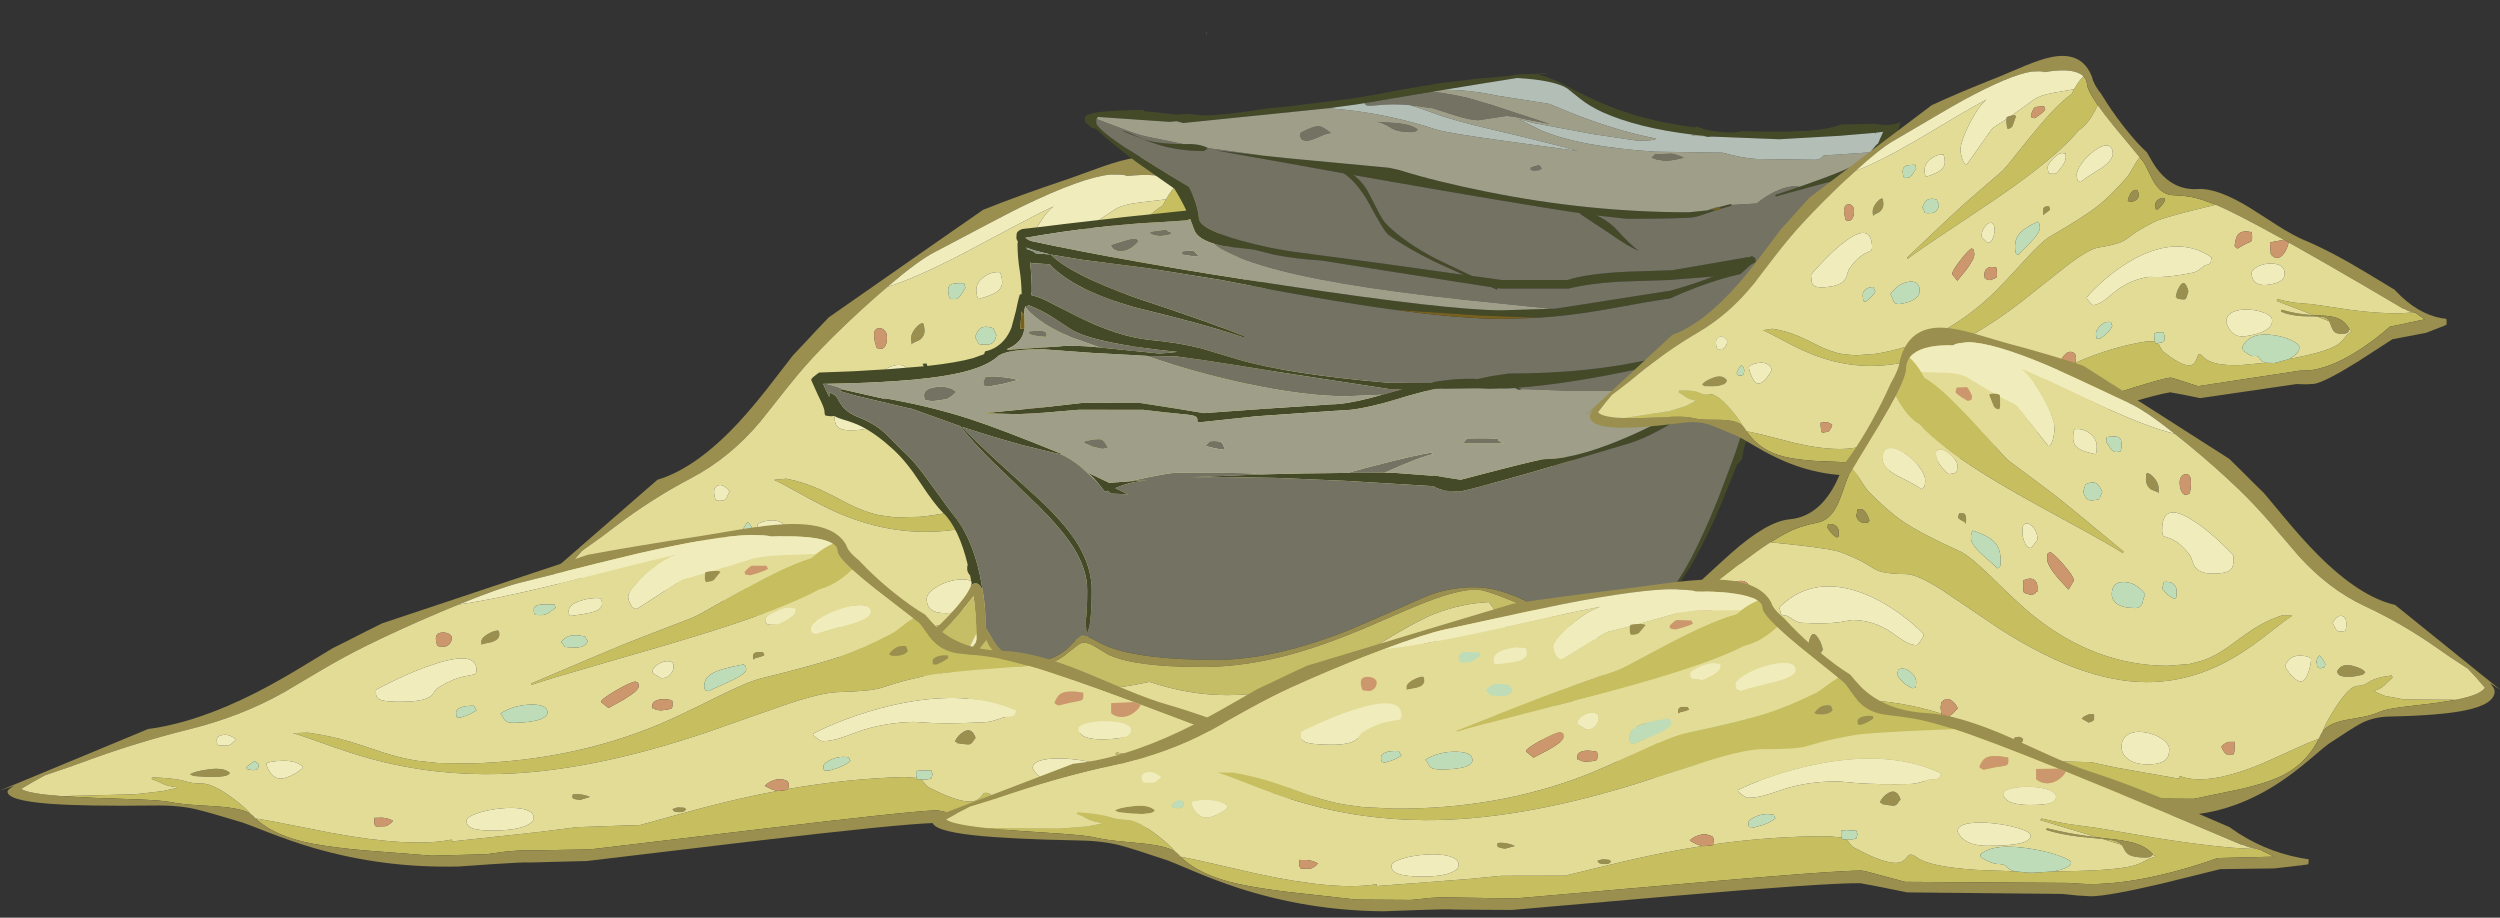 <?xml version="1.0" encoding="UTF-8" standalone="no"?>
<svg xmlns:ffdec="https://www.free-decompiler.com/flash" xmlns:xlink="http://www.w3.org/1999/xlink" ffdec:objectType="frame" height="277.1px" width="754.9px" xmlns="http://www.w3.org/2000/svg">
  <rect width="100%" height="100%" fill="#333333" stroke="none"/>
  <g transform="matrix(1.0, 0.0, 0.0, 1.0, -9.15, 9.55)">
    <use ffdec:characterId="8" height="217.3" transform="matrix(0.37, -0.036, 0.071, 0.672, 163.3, 56.4)" width="900.55" xlink:href="#sprite0"/>
    <use ffdec:characterId="561" height="214.25" transform="matrix(1.0, 0.0, 0.0, 1.0, 254.1, 0.0)" width="328.95" xlink:href="#sprite1"/>
    <use ffdec:characterId="638" height="277.1" id="am_Foreground" transform="matrix(1.0, 0.0, 0.0, 1.0, 9.15, -9.55)" width="754.9" xlink:href="#sprite2"/>
  </g>
  <defs>
    <g id="sprite0" transform="matrix(1.0, 0.0, 0.0, 1.0, 0.0, 0.0)">
      <use ffdec:characterId="7" height="217.3" transform="matrix(1.0, 0.0, 0.0, 1.0, 0.0, 0.0)" width="900.55" xlink:href="#shape0"/>
    </g>
    <g id="shape0" transform="matrix(1.0, 0.0, 0.0, 1.0, 0.0, 0.0)">
      <path d="M866.5 173.05 L867.7 173.25 868.7 173.4 872.25 175.25 878.05 178.0 841.2 179.15 Q828.05 184.05 812.35 188.3 781.4 196.65 757.2 196.65 L749.5 196.3 744.45 195.95 637.85 195.95 622.05 191.8 Q611.1 188.8 609.35 188.8 592.6 188.8 491.5 198.35 L383.95 208.4 345.1 208.05 Q340.15 207.6 329.05 208.4 L316.4 209.8 280.85 209.8 236.45 205.15 Q216.1 202.75 203.85 200.1 178.6 194.7 166.25 182.6 L178.35 185.0 215.6 193.3 Q268.2 204.4 294.0 199.65 L294.0 200.9 352.4 196.05 375.35 193.7 416.65 193.35 442.85 186.8 Q464.25 181.4 481.7 177.9 493.95 175.4 505.95 173.5 L506.95 173.55 510.45 173.2 512.75 172.85 512.85 172.4 Q551.95 166.6 588.7 166.6 L596.5 167.4 596.75 167.9 597.25 168.5 599.3 168.5 600.3 169.25 602.1 171.6 603.1 172.75 Q603.75 173.35 604.45 173.75 629.65 187.35 636.65 182.25 638.35 181.05 640.2 178.6 641.95 177.35 645.9 180.25 653.75 185.95 684.0 187.85 L709.55 188.65 718.35 189.5 718.9 189.5 720.55 189.5 721.0 189.5 734.3 188.55 Q771.55 187.95 784.6 184.95 789.35 183.85 793.15 181.7 797.0 179.55 799.9 178.85 L801.3 178.15 799.0 177.35 799.1 177.2 799.2 177.05 Q795.3 172.6 789.2 170.45 784.35 168.7 775.15 167.55 L773.65 167.4 768.65 166.85 767.6 166.75 764.1 166.35 763.0 166.2 762.95 166.2 725.9 155.2 Q725.9 154.8 726.35 154.55 L726.75 154.15 Q733.65 155.85 743.65 157.55 L756.5 159.25 Q758.95 159.25 800.0 166.15 844.25 172.95 866.5 173.05 M162.7 179.25 Q157.2 175.75 141.8 174.2 L125.75 172.75 Q116.2 171.8 110.25 170.4 105.35 169.3 89.95 168.25 L59.7 166.4 40.5 164.85 88.0 164.85 105.65 163.3 113.75 161.7 115.5 161.0 Q110.3 160.45 106.05 158.55 101.6 156.25 98.7 155.2 98.7 154.8 99.05 154.55 L99.4 154.15 Q114.35 155.1 120.45 157.2 125.5 158.9 130.7 158.9 138.35 158.9 151.75 169.25 159.7 175.4 162.7 179.25 M541.9 13.5 Q544.95 15.5 544.95 18.15 544.95 21.6 554.6 30.75 L553.55 31.7 Q543.9 40.5 533.05 43.2 512.25 54.15 463.0 68.45 440.45 75.0 395.5 86.7 356.65 96.85 346.15 100.25 L345.45 99.55 Q395.2 79.65 405.25 75.8 414.45 72.3 450.8 59.3 453.5 58.35 471.25 48.65 491.8 37.45 504.2 31.7 518.45 25.05 528.1 22.45 L531.15 19.9 Q536.3 15.85 541.9 13.5 M594.2 63.4 L597.6 66.1 Q599.4 67.8 602.25 72.0 605.45 76.55 607.35 78.6 614.45 86.35 626.5 87.45 638.6 88.65 647.75 90.5 L648.7 90.7 Q656.0 92.25 668.65 96.05 L668.8 96.1 669.3 96.25 669.65 96.35 653.0 97.15 647.75 97.4 Q612.65 99.2 605.15 100.6 592.1 102.95 583.45 105.25 L573.35 108.2 Q566.3 110.2 545.3 110.2 534.55 110.2 510.75 117.65 L460.55 134.0 Q384.45 157.8 324.95 157.8 304.65 157.8 285.0 155.15 261.85 152.0 239.6 145.2 227.5 141.5 211.05 135.15 195.25 129.05 190.55 127.7 L200.55 127.7 Q214.4 129.95 227.65 134.2 235.25 136.65 248.9 141.7 261.2 145.95 272.15 147.9 L285.0 149.6 305.35 150.45 Q372.6 150.45 430.1 127.75 442.25 122.9 468.1 110.65 486.9 101.8 495.6 99.9 531.65 92.05 548.0 86.7 560.95 82.5 579.75 73.3 582.05 72.15 590.75 65.5 L594.2 63.4 M606.9 91.65 Q606.9 93.8 607.45 93.85 L609.35 93.95 612.6 92.6 Q615.5 91.2 617.2 89.75 L616.85 88.15 Q613.05 87.75 610.1 88.65 606.9 89.65 606.9 91.65 M580.15 87.3 L583.25 87.45 Q585.95 87.45 587.95 86.65 590.05 85.85 590.8 84.3 589.75 82.2 589.75 81.5 586.05 80.75 583.3 82.1 580.95 83.3 578.7 86.4 L580.15 87.3" fill="#c6be5f" fill-rule="evenodd" stroke="none"/>
      <path d="M849.85 159.6 Q870.35 174.15 895.25 178.75 L900.35 179.55 900.55 180.55 900.2 182.85 895.25 183.6 893.7 183.75 878.15 185.65 842.95 186.35 805.35 195.9 Q769.5 204.55 758.6 204.55 L749.95 204.1 740.25 203.15 639.25 202.8 622.65 199.55 608.65 197.0 Q585.35 197.0 487.4 206.05 L381.85 215.9 344.75 215.9 Q340.7 215.5 320.45 216.35 L298.55 217.3 Q249.75 217.3 203.65 202.65 189.75 198.2 174.15 191.7 159.15 185.45 157.5 184.95 135.9 177.85 128.15 175.8 116.4 172.65 100.6 172.5 54.55 171.9 31.9 169.55 4.9 166.75 4.9 160.95 4.9 159.65 9.25 157.25 L1.55 159.7 0.0 160.1 1.1 159.7 Q10.0 156.2 18.25 153.05 L22.35 151.45 25.3 150.3 28.1 149.2 54.45 138.95 96.4 122.6 Q128.45 119.2 167.0 100.55 181.85 93.35 200.85 82.2 L216.55 73.1 226.45 68.4 Q238.65 62.45 248.6 57.8 L285.0 46.6 332.05 32.1 382.45 16.65 Q410.7 12.05 455.0 6.45 L482.1 2.65 Q499.3 0.3 510.4 0.05 542.4 -0.7 550.7 14.65 551.8 18.95 559.1 24.95 L564.15 30.3 Q571.95 38.25 581.3 46.05 593.0 55.8 602.05 61.25 606.95 67.05 609.2 69.3 623.65 83.5 647.75 85.75 L652.05 86.05 Q672.7 87.0 705.85 101.4 714.9 105.35 732.8 113.45 748.45 120.35 759.15 123.7 786.15 132.25 822.0 147.5 L849.05 159.0 849.85 159.6 M166.25 182.6 Q178.6 194.7 203.85 200.1 216.1 202.75 236.45 205.15 L280.85 209.8 316.4 209.8 329.05 208.4 Q340.15 207.6 345.1 208.05 L383.95 208.4 491.5 198.35 Q592.6 188.8 609.35 188.8 611.1 188.8 622.05 191.8 L637.85 195.95 744.45 195.95 749.5 196.3 757.2 196.65 Q781.4 196.65 812.35 188.3 828.05 184.05 841.2 179.15 L878.05 178.0 872.25 175.25 868.7 173.4 867.7 173.25 866.5 173.05 Q861.0 172.05 857.7 170.4 L856.8 170.4 Q820.4 155.15 778.85 138.2 758.85 130.05 742.1 123.4 L738.25 121.85 737.7 121.65 Q689.5 102.55 669.65 96.35 L669.3 96.25 668.8 96.1 668.65 96.05 Q656.0 92.25 648.7 90.7 L647.75 90.5 Q638.6 88.65 626.5 87.45 614.45 86.35 607.35 78.6 605.45 76.55 602.25 72.0 599.4 67.8 597.6 66.1 L594.2 63.4 569.25 43.45 Q560.25 36.1 554.6 30.75 544.95 21.6 544.95 18.15 544.95 15.5 541.9 13.5 540.4 12.5 538.1 11.65 527.35 7.6 501.55 7.85 501.05 7.35 496.05 6.9 L488.4 6.45 Q465.75 6.45 415.6 16.55 402.0 19.3 339.5 33.4 L339.25 33.45 Q325.3 36.55 298.5 46.8 L291.1 49.65 285.0 52.05 Q260.65 61.75 239.55 71.55 225.3 78.15 209.35 87.1 L184.8 101.0 Q157.05 115.9 123.7 123.35 90.0 130.85 58.1 141.65 L46.35 145.6 29.4 150.95 Q22.25 154.5 13.8 159.4 17.8 162.6 40.5 164.85 L59.7 166.4 89.95 168.25 Q105.35 169.3 110.25 170.4 116.2 171.8 125.75 172.75 L141.8 174.2 Q157.2 175.75 162.7 179.25 L164.5 180.75 166.25 182.6 M762.95 166.2 L763.0 166.2 764.1 166.35 767.6 166.75 768.65 166.85 773.65 167.4 775.15 167.55 Q784.35 168.7 789.2 170.45 795.3 172.6 799.2 177.05 L799.1 177.2 797.8 178.5 Q796.65 179.15 794.3 179.15 787.1 179.15 783.9 177.55 781.75 176.45 780.5 173.9 779.55 171.95 778.65 170.85 L777.75 169.95 Q775.2 167.95 769.3 167.45 L766.55 167.25 750.95 165.8 Q737.75 164.2 729.55 161.5 729.55 161.1 729.9 160.85 L730.25 160.45 Q742.6 163.5 755.9 165.3 L762.95 166.2 M580.15 87.3 L578.7 86.4 Q580.95 83.3 583.3 82.1 586.05 80.75 589.75 81.5 589.75 82.2 590.8 84.3 590.05 85.85 587.95 86.65 585.95 87.45 583.25 87.45 L580.15 87.3 M606.9 91.65 Q606.9 89.65 610.1 88.65 613.05 87.75 616.85 88.15 L617.2 89.75 Q615.5 91.2 612.6 92.6 L609.35 93.95 607.45 93.85 Q606.9 93.8 606.9 91.65 M464.45 29.25 Q467.85 29.15 469.0 29.9 L464.7 35.1 Q463.15 36.35 459.35 36.35 L459.0 35.55 Q458.65 35.1 458.65 33.05 458.65 31.15 458.85 30.95 L458.95 30.75 458.95 30.65 459.0 29.9 Q461.05 29.3 464.25 29.25 L464.45 29.25 M492.35 82.9 L496.3 82.9 496.85 83.55 Q497.35 84.35 497.35 85.0 L494.9 85.9 491.4 86.75 490.7 87.45 Q490.0 87.75 490.0 85.55 490.0 83.3 492.35 82.9 M627.25 138.05 Q632.4 135.2 634.9 142.25 L632.7 145.25 Q631.75 146.45 630.0 146.45 L626.6 146.05 622.8 145.4 Q622.8 144.7 621.4 144.35 623.25 140.25 627.25 138.05 M324.95 67.15 Q324.95 70.25 320.0 71.8 L313.95 72.95 313.6 73.45 Q313.25 73.55 313.25 71.35 313.25 68.95 317.35 66.6 321.0 64.55 323.9 64.35 L324.45 64.7 Q324.95 65.05 324.95 67.15 M377.75 172.45 L379.45 172.75 Q382.0 173.3 383.95 174.25 L377.65 176.0 Q373.6 175.65 372.55 174.6 L372.55 172.5 Q374.2 171.95 377.75 172.45 M437.65 183.55 Q439.95 182.7 441.1 182.55 L445.2 182.85 446.6 183.9 445.2 185.15 Q444.4 185.65 442.2 185.65 439.85 185.65 438.75 185.0 438.0 184.55 437.65 183.55 M146.55 154.45 L141.4 155.0 134.5 154.75 126.15 153.95 123.7 152.9 Q125.5 151.15 134.85 150.0 145.65 148.6 149.6 152.55 149.1 153.75 146.55 154.45" fill="#9a8f4e" fill-rule="evenodd" stroke="none"/>
      <path d="M866.5 173.05 Q844.25 172.95 800.0 166.15 758.95 159.25 756.5 159.25 L743.65 157.55 Q733.65 155.85 726.75 154.15 L726.35 154.55 Q725.9 154.8 725.9 155.2 L762.95 166.2 755.9 165.3 Q742.6 163.5 730.25 160.45 L729.9 160.85 Q729.55 161.1 729.55 161.5 737.75 164.2 750.95 165.8 L766.55 167.25 768.5 167.8 778.65 170.85 Q779.55 171.95 780.5 173.9 781.75 176.45 783.9 177.55 787.1 179.15 794.3 179.15 796.65 179.15 797.8 178.5 L799.1 177.2 799.0 177.35 801.3 178.15 799.9 178.85 Q797.0 179.55 793.15 181.7 789.35 183.85 784.6 184.95 771.55 187.95 734.3 188.55 L739.2 187.4 Q745.85 185.4 745.85 182.65 745.85 181.1 738.6 178.5 731.05 175.8 721.55 174.2 696.0 169.8 686.85 177.75 L687.2 179.85 692.55 182.5 Q696.0 183.9 697.55 183.9 701.35 183.9 702.85 184.8 L704.95 186.7 Q706.25 187.95 709.55 188.65 L684.0 187.85 Q653.75 185.95 645.9 180.25 641.95 177.35 640.2 178.6 638.35 181.05 636.65 182.25 629.65 187.35 604.45 173.75 603.75 173.35 603.1 172.75 L602.1 171.6 600.3 169.25 599.3 168.5 603.75 168.5 606.2 167.8 606.9 165.0 Q606.45 164.35 606.3 163.55 L606.2 162.9 599.35 162.5 596.55 162.9 596.4 162.7 Q596.2 162.95 596.2 165.15 596.2 166.6 596.5 167.4 L588.7 166.6 Q551.95 166.6 512.85 172.4 L513.45 169.55 512.75 167.45 Q507.9 164.65 502.55 166.85 498.95 168.3 497.7 170.05 L501.95 172.2 503.25 172.75 505.95 173.5 Q493.95 175.4 481.7 177.9 464.25 181.4 442.85 186.8 L416.65 193.35 375.35 193.7 352.4 196.05 294.0 200.9 294.0 199.65 Q268.2 204.4 215.6 193.3 L178.35 185.0 166.25 182.6 164.5 180.75 162.7 179.25 Q159.7 175.4 151.75 169.25 138.35 158.9 130.7 158.9 125.5 158.9 120.45 157.2 114.35 155.1 99.4 154.15 L99.05 154.55 Q98.7 154.8 98.7 155.2 101.6 156.25 106.05 158.55 110.3 160.45 115.5 161.0 L113.75 161.7 105.65 163.3 88.0 164.85 40.5 164.85 Q17.8 162.6 13.8 159.4 22.25 154.5 29.4 150.95 L46.35 145.6 58.1 141.65 Q90.0 130.85 123.7 123.35 157.05 115.9 184.8 101.0 L209.35 87.1 Q225.3 78.15 239.55 71.55 260.65 61.75 285.0 52.05 L291.1 49.65 298.5 46.8 Q321.45 44.25 361.8 35.4 L408.0 24.95 Q428.05 20.4 439.8 18.15 432.1 20.6 422.1 28.65 416.45 33.25 412.65 37.65 408.8 42.2 408.8 44.4 408.8 46.2 409.9 48.8 411.6 52.65 414.55 52.65 L428.85 43.75 Q443.15 34.75 444.5 34.45 L458.95 30.75 458.85 30.95 Q458.65 31.15 458.65 33.05 458.65 35.1 459.0 35.55 L459.35 36.35 Q463.15 36.35 464.7 35.1 L469.0 29.9 Q467.85 29.15 464.45 29.25 L470.3 27.6 488.4 22.35 Q495.0 20.35 509.2 20.15 L531.15 19.9 528.1 22.45 Q518.45 25.05 504.2 31.7 491.8 37.45 471.25 48.65 453.5 58.35 450.8 59.3 414.45 72.3 405.25 75.8 395.2 79.65 345.45 99.55 L346.15 100.25 Q356.65 96.85 395.5 86.7 440.45 75.0 463.0 68.45 512.25 54.15 533.05 43.2 543.9 40.5 553.55 31.7 L554.6 30.75 Q560.25 36.1 569.25 43.45 L594.2 63.4 590.75 65.5 Q582.05 72.15 579.75 73.3 560.95 82.5 548.0 86.7 531.65 92.05 495.6 99.9 486.9 101.8 468.1 110.65 442.25 122.9 430.1 127.75 372.6 150.45 305.35 150.45 L285.0 149.6 272.15 147.9 Q261.2 145.95 248.9 141.7 235.25 136.65 227.65 134.2 214.4 129.95 200.55 127.7 L190.55 127.7 Q195.25 129.05 211.05 135.15 227.5 141.5 239.6 145.2 261.85 152.0 285.0 155.15 304.65 157.8 324.95 157.8 384.45 157.8 460.55 134.0 L510.75 117.65 Q534.55 110.2 545.3 110.2 566.3 110.2 573.35 108.2 L583.45 105.25 Q592.1 102.95 605.15 100.6 612.65 99.2 647.75 97.4 L653.0 97.15 669.65 96.35 Q689.5 102.55 737.7 121.65 L731.85 121.8 723.1 121.95 723.1 128.4 Q723.75 129.35 725.65 130.2 727.85 131.2 730.25 131.2 734.5 131.2 738.35 128.25 741.2 126.05 742.35 123.7 L742.1 123.4 Q758.85 130.05 778.85 138.2 820.4 155.15 856.8 170.4 L857.7 170.4 Q861.0 172.05 866.5 173.05 M702.35 120.05 Q704.0 119.7 704.55 119.05 705.05 118.4 705.05 116.7 705.05 114.5 704.7 114.35 L704.35 114.6 Q694.45 112.55 690.2 115.0 687.9 116.35 686.15 120.9 687.2 121.95 688.95 122.65 696.05 120.9 702.35 120.05 M707.1 134.7 Q701.75 135.95 701.75 138.05 701.75 140.5 704.05 142.25 708.15 145.4 718.9 145.4 729.5 145.4 733.4 143.65 736.05 142.5 736.05 139.95 736.05 136.95 730.7 135.25 726.0 133.75 718.9 133.6 712.1 133.5 707.1 134.7 M672.0 162.9 L672.45 163.8 Q673.3 165.6 674.8 167.05 679.95 172.15 691.05 172.15 719.6 172.15 719.6 165.35 719.6 163.1 712.15 160.75 705.1 158.55 695.8 157.55 685.85 156.5 679.45 157.6 672.0 158.9 672.0 162.9 M660.7 126.75 Q661.0 125.95 661.65 125.45 655.05 122.3 647.75 120.15 619.7 112.0 581.8 119.45 565.15 122.75 548.6 128.7 536.45 133.1 529.0 137.0 L529.35 138.05 532.1 140.25 Q534.4 141.9 535.5 141.9 540.85 141.9 546.8 140.15 550.35 139.15 558.1 136.4 574.75 130.85 594.65 130.85 L606.7 131.9 Q620.5 132.8 640.65 132.25 643.8 132.25 647.75 131.1 L649.05 130.7 Q653.85 129.1 655.2 129.1 659.55 129.1 660.25 127.95 L660.7 126.75 M498.75 26.75 L489.4 26.5 Q487.95 26.75 484.55 30.4 L484.9 32.0 Q485.55 32.0 486.0 32.35 L488.4 32.7 493.45 31.3 Q498.3 29.75 499.8 28.85 L498.75 26.75 M517.3 54.55 L516.95 55.1 Q512.7 53.3 505.15 56.45 498.05 59.45 498.05 61.4 498.05 63.5 498.6 64.1 L499.1 64.7 501.0 65.05 505.55 65.4 Q506.75 65.4 511.75 62.7 517.65 59.45 517.65 56.65 517.65 54.45 517.3 54.55 M492.35 82.9 Q490.0 83.3 490.0 85.55 490.0 87.75 490.7 87.45 L491.4 86.75 494.9 85.9 497.35 85.0 Q497.35 84.35 496.85 83.55 L496.3 82.9 492.35 82.9 M560.55 54.0 Q555.25 53.6 547.15 56.05 539.45 58.4 533.7 61.85 527.6 65.5 527.6 68.2 527.6 70.5 528.55 71.3 L531.1 72.25 Q534.45 70.95 541.4 69.2 L553.1 66.35 Q566.65 62.75 566.65 58.75 566.65 54.45 560.55 54.0 M553.5 155.0 Q552.85 154.35 552.6 153.55 L552.45 152.9 Q546.8 151.6 541.1 153.9 535.85 156.05 535.85 158.35 535.85 160.65 536.6 160.95 L539.7 161.15 545.65 159.4 Q551.2 157.35 553.5 155.0 M627.25 138.05 Q623.25 140.25 621.4 144.35 622.8 144.7 622.8 145.4 L626.6 146.05 630.0 146.45 Q631.75 146.45 632.7 145.25 L634.9 142.25 Q632.4 135.2 627.25 138.05 M425.4 95.1 L430.15 98.15 Q434.3 98.45 436.65 95.3 438.35 93.1 438.35 91.3 438.35 89.25 438.0 88.8 437.65 88.35 437.65 88.15 434.45 86.15 429.55 88.4 424.55 90.7 424.55 94.3 424.55 94.6 425.4 95.1 M484.75 91.35 L483.85 90.6 Q469.05 92.9 463.45 95.95 458.3 98.75 458.3 103.9 458.3 106.2 459.1 106.7 459.6 107.05 461.45 107.4 463.05 106.3 474.7 101.55 485.6 96.7 485.6 93.95 485.6 91.9 484.75 91.35 M390.75 45.1 Q384.0 44.4 377.35 46.55 370.1 48.85 370.1 52.8 370.1 54.9 370.65 55.55 L371.15 56.15 Q382.05 55.05 386.15 53.85 391.8 52.2 391.8 48.95 391.8 46.9 391.3 46.1 L390.75 45.1 M360.85 48.45 Q353.7 47.95 351.2 48.3 347.35 48.8 347.35 51.4 347.35 53.5 347.9 54.15 L348.4 54.75 349.2 54.95 352.6 55.1 Q354.8 55.1 357.3 53.6 L361.55 50.55 360.85 48.45 M324.95 67.15 Q324.95 65.05 324.45 64.7 L323.9 64.35 Q321.0 64.55 317.35 66.6 313.25 68.95 313.25 71.35 313.25 73.55 313.6 73.45 L313.95 72.95 320.0 71.8 Q324.95 70.25 324.95 67.15 M380.8 69.8 Q373.25 67.8 369.1 69.65 367.75 70.3 366.6 71.4 L365.05 72.95 366.45 74.55 Q367.3 75.5 367.3 76.1 L369.65 76.45 374.65 76.8 Q378.8 76.8 380.7 75.2 381.7 74.35 382.55 72.95 L381.55 71.4 Q380.8 70.4 380.8 69.8 M400.6 105.55 Q391.1 110.85 391.1 112.65 L396.0 116.7 Q396.2 116.6 405.95 111.45 415.6 105.85 415.6 103.2 415.6 101.0 415.1 100.65 414.2 100.45 413.5 99.9 410.0 100.3 400.6 105.55 M334.95 124.75 Q346.5 124.75 352.0 122.75 356.3 121.15 356.3 118.6 356.3 113.15 345.3 113.15 334.4 113.15 325.65 118.45 327.0 119.85 328.3 122.65 329.95 124.75 334.95 124.75 M340.5 181.0 Q334.6 179.55 325.5 180.25 316.9 180.95 310.45 183.05 303.6 185.25 303.6 187.75 303.6 190.6 306.05 192.0 310.5 194.55 323.55 194.55 335.5 194.55 341.95 192.0 347.35 189.9 347.35 186.85 347.35 182.7 340.5 181.0 M377.75 172.45 Q374.2 171.95 372.55 172.5 L372.55 174.6 Q373.6 175.65 377.65 176.0 L383.95 174.25 Q382.0 173.3 379.45 172.75 L377.75 172.45 M425.25 117.4 L426.9 118.65 430.15 119.15 434.6 118.65 436.95 118.1 437.55 117.05 437.65 114.95 Q437.65 112.8 437.15 112.55 L436.6 112.5 Q431.05 111.35 427.7 112.35 424.55 113.35 424.55 115.8 424.55 118.0 424.9 117.9 L425.25 117.4 M437.65 183.55 Q438.0 184.55 438.75 185.0 439.85 185.65 442.2 185.65 444.4 185.65 445.2 185.15 L446.6 183.9 445.2 182.85 441.1 182.55 Q439.95 182.7 437.65 183.55 M277.4 86.85 Q266.9 90.4 254.9 95.95 244.65 100.7 244.65 101.1 244.65 103.75 244.8 104.5 245.2 106.15 246.7 107.05 250.2 109.15 263.7 109.15 276.25 109.15 280.35 105.9 281.45 105.05 282.65 103.2 283.7 101.5 284.7 100.95 L285.0 100.75 Q295.05 94.5 304.5 93.3 L308.8 92.55 Q310.1 91.95 310.1 89.75 310.1 77.45 285.0 84.5 L277.4 86.85 M288.75 74.0 Q290.75 74.0 292.3 72.55 294.0 70.95 294.0 68.4 294.0 66.95 292.4 65.9 290.9 64.95 288.85 64.8 286.3 64.65 285.0 65.55 283.65 66.45 283.65 68.55 283.65 70.6 284.2 71.85 L284.7 73.3 285.4 73.65 288.75 74.0 M165.7 145.4 Q165.35 145.4 163.45 146.65 161.35 148.1 160.3 149.25 160.6 150.25 161.4 150.65 L164.85 151.15 Q167.1 151.15 167.85 150.05 L168.5 148.2 Q167.85 146.25 165.7 145.4 M183.65 145.55 Q176.55 145.55 173.4 146.8 173.4 149.4 175.8 152.85 178.75 157.1 182.7 157.1 186.35 157.1 191.45 154.4 196.15 151.9 197.2 150.1 193.55 145.55 183.65 145.55 M306.55 117.95 L310.1 116.0 309.15 114.35 Q308.5 113.35 308.5 113.0 302.45 112.65 299.3 114.1 296.8 115.25 296.8 117.05 296.8 119.5 297.25 120.0 297.5 120.25 299.25 120.55 304.2 119.15 306.55 117.95 M248.7 184.25 L243.95 184.25 243.8 184.05 Q243.6 184.3 243.6 186.5 243.6 188.6 244.15 189.25 L244.65 189.85 250.95 189.85 Q252.5 189.35 253.95 188.25 255.4 187.15 255.65 186.35 252.2 184.55 248.7 184.25 M147.15 134.7 Q149.05 134.7 150.65 133.65 L153.65 130.85 Q149.1 127.05 144.85 127.75 141.05 128.35 141.05 131.05 141.05 133.15 141.6 133.75 L142.1 134.35 143.3 134.55 147.15 134.7 M146.55 154.45 Q149.1 153.75 149.6 152.55 145.65 148.6 134.85 150.0 125.5 151.15 123.7 152.9 L126.15 153.95 134.5 154.75 141.4 155.0 146.55 154.45" fill="#e2dc96" fill-rule="evenodd" stroke="none"/>
      <path d="M512.85 172.4 L512.75 172.85 510.45 173.2 506.95 173.55 505.95 173.5 503.25 172.75 501.95 172.2 497.7 170.05 Q498.95 168.3 502.55 166.85 507.9 164.65 512.75 167.45 L513.45 169.55 512.85 172.4 M737.7 121.65 L738.25 121.85 742.1 123.4 742.35 123.7 Q741.2 126.05 738.35 128.25 734.5 131.2 730.25 131.2 727.85 131.2 725.65 130.2 723.75 129.35 723.1 128.4 L723.1 121.95 731.85 121.8 737.7 121.65 M702.35 120.05 Q696.05 120.9 688.95 122.65 687.2 121.95 686.15 120.9 687.9 116.35 690.2 115.0 694.45 112.55 704.35 114.6 L704.7 114.35 Q705.05 114.5 705.05 116.7 705.05 118.4 704.55 119.05 704.0 119.7 702.35 120.05 M498.75 26.75 L499.8 28.85 Q498.3 29.75 493.45 31.3 L488.4 32.7 486.0 32.35 Q485.55 32.0 484.9 32.0 L484.55 30.4 Q487.95 26.75 489.4 26.5 L498.75 26.75 M400.6 105.55 Q410.0 100.3 413.5 99.9 414.2 100.45 415.1 100.65 415.6 101.0 415.6 103.2 415.6 105.85 405.95 111.45 396.2 116.6 396.0 116.7 L391.1 112.65 Q391.1 110.85 400.6 105.55 M425.25 117.4 L424.9 117.9 Q424.55 118.0 424.55 115.8 424.55 113.35 427.7 112.35 431.05 111.35 436.6 112.5 L437.15 112.55 Q437.65 112.8 437.65 114.95 L437.55 117.05 436.95 118.1 434.6 118.65 430.15 119.15 426.9 118.65 425.25 117.4 M288.75 74.0 L285.4 73.65 284.7 73.3 284.2 71.85 Q283.65 70.6 283.65 68.55 283.65 66.45 285.0 65.55 286.3 64.65 288.85 64.8 290.9 64.95 292.4 65.9 294.0 66.95 294.0 68.4 294.0 70.95 292.3 72.55 290.75 74.0 288.75 74.0 M248.7 184.25 Q252.2 184.55 255.65 186.35 255.4 187.15 253.95 188.25 252.5 189.35 250.95 189.85 L244.65 189.85 244.15 189.25 Q243.6 188.6 243.6 186.5 243.6 184.3 243.8 184.05 L243.95 184.25 248.7 184.25" fill="#cc976c" fill-rule="evenodd" stroke="none"/>
      <path d="M298.5 46.8 Q325.3 36.55 339.25 33.45 L339.5 33.4 Q402.0 19.3 415.6 16.55 465.75 6.45 488.4 6.45 L496.05 6.9 Q501.05 7.35 501.55 7.85 527.35 7.6 538.1 11.65 540.4 12.5 541.9 13.5 536.3 15.85 531.15 19.9 L509.2 20.15 Q495.0 20.35 488.4 22.35 L470.3 27.6 464.45 29.25 464.25 29.25 Q461.05 29.3 459.0 29.9 L458.95 30.65 458.95 30.75 444.5 34.45 Q443.15 34.75 428.85 43.75 L414.55 52.65 Q411.6 52.65 409.9 48.8 408.8 46.2 408.8 44.4 408.8 42.2 412.65 37.65 416.45 33.25 422.1 28.65 432.1 20.6 439.8 18.15 428.05 20.4 408.0 24.95 L361.8 35.4 Q321.45 44.25 298.5 46.8 M707.1 134.7 Q712.1 133.5 718.9 133.6 726.0 133.75 730.7 135.25 736.05 136.95 736.05 139.95 736.05 142.5 733.4 143.65 729.5 145.4 718.9 145.4 708.15 145.4 704.05 142.25 701.75 140.5 701.75 138.05 701.75 135.95 707.1 134.7 M660.7 126.75 L660.25 127.95 Q659.55 129.1 655.2 129.1 653.85 129.1 649.05 130.7 L647.75 131.1 Q643.8 132.25 640.65 132.25 620.5 132.8 606.7 131.9 L594.65 130.85 Q574.75 130.85 558.1 136.4 550.35 139.15 546.8 140.15 540.85 141.9 535.5 141.9 534.4 141.9 532.1 140.25 L529.35 138.05 529.0 137.0 Q536.45 133.1 548.6 128.7 565.15 122.75 581.8 119.45 619.7 112.0 647.75 120.15 655.05 122.3 661.65 125.45 661.0 125.95 660.7 126.75 M672.0 162.9 Q672.0 158.9 679.45 157.6 685.85 156.5 695.8 157.55 705.1 158.55 712.15 160.75 719.6 163.1 719.6 165.35 719.6 172.15 691.05 172.15 679.95 172.15 674.8 167.05 673.3 165.6 672.45 163.8 L672.0 162.9 M517.3 54.55 Q517.65 54.45 517.65 56.65 517.65 59.45 511.75 62.7 506.75 65.4 505.55 65.4 L501.0 65.05 499.1 64.7 498.6 64.1 Q498.05 63.5 498.05 61.4 498.05 59.45 505.15 56.45 512.7 53.3 516.95 55.1 L517.3 54.55 M560.55 54.0 Q566.65 54.45 566.65 58.75 566.65 62.75 553.1 66.35 L541.4 69.2 Q534.45 70.95 531.1 72.25 L528.55 71.3 Q527.6 70.5 527.6 68.2 527.6 65.5 533.7 61.85 539.45 58.4 547.15 56.05 555.25 53.6 560.55 54.0 M425.4 95.1 Q424.55 94.6 424.55 94.3 424.55 90.7 429.55 88.4 434.45 86.15 437.65 88.15 437.65 88.35 438.0 88.8 438.35 89.25 438.35 91.3 438.35 93.1 436.65 95.3 434.3 98.45 430.15 98.15 L425.4 95.1 M390.75 45.1 L391.3 46.1 Q391.8 46.9 391.8 48.95 391.8 52.2 386.15 53.85 382.05 55.05 371.15 56.15 L370.65 55.55 Q370.1 54.9 370.1 52.8 370.1 48.85 377.35 46.55 384.0 44.4 390.75 45.1 M340.5 181.0 Q347.35 182.7 347.35 186.85 347.35 189.9 341.95 192.0 335.5 194.55 323.55 194.55 310.5 194.55 306.05 192.0 303.6 190.6 303.6 187.75 303.6 185.25 310.45 183.05 316.9 180.95 325.5 180.25 334.6 179.55 340.5 181.0 M277.4 86.85 L285.0 84.5 Q310.1 77.45 310.1 89.75 310.1 91.95 308.8 92.55 L304.5 93.3 Q295.05 94.5 285.0 100.75 L284.7 100.95 Q283.7 101.5 282.65 103.2 281.45 105.05 280.35 105.9 276.25 109.15 263.7 109.15 250.2 109.15 246.7 107.05 245.2 106.15 244.8 104.5 244.65 103.75 244.65 101.1 244.65 100.7 254.9 95.95 266.9 90.4 277.4 86.85 M183.65 145.55 Q193.55 145.55 197.2 150.1 196.15 151.9 191.45 154.4 186.35 157.1 182.7 157.1 178.75 157.1 175.8 152.85 173.4 149.4 173.4 146.8 176.55 145.55 183.65 145.55 M147.15 134.7 L143.3 134.55 142.1 134.35 141.6 133.75 Q141.05 133.15 141.05 131.05 141.05 128.35 144.85 127.75 149.1 127.05 153.65 130.85 L150.65 133.65 Q149.05 134.7 147.15 134.7" fill="#f0ecbb" fill-rule="evenodd" stroke="none"/>
      <path d="M734.3 188.55 L721.0 189.5 720.55 189.5 718.9 189.5 718.35 189.5 709.55 188.65 Q706.25 187.95 704.95 186.7 L702.85 184.8 Q701.35 183.9 697.55 183.9 696.0 183.9 692.55 182.5 L687.2 179.85 686.85 177.75 Q696.0 169.8 721.55 174.2 731.05 175.8 738.6 178.5 745.85 181.1 745.85 182.65 745.85 185.4 739.2 187.4 L734.3 188.55 M599.3 168.5 L597.25 168.5 596.75 167.9 596.5 167.4 Q596.2 166.6 596.2 165.15 596.2 162.95 596.4 162.7 L596.55 162.9 599.35 162.5 606.2 162.9 606.3 163.55 Q606.45 164.35 606.9 165.0 L606.2 167.8 603.75 168.5 599.3 168.5 M553.5 155.0 Q551.2 157.35 545.65 159.4 L539.7 161.15 536.6 160.95 Q535.85 160.65 535.85 158.35 535.85 156.05 541.1 153.9 546.8 151.6 552.45 152.9 L552.6 153.55 Q552.85 154.35 553.5 155.0 M484.75 91.35 Q485.6 91.9 485.6 93.95 485.6 96.7 474.7 101.55 463.05 106.3 461.45 107.4 459.6 107.05 459.1 106.7 458.3 106.2 458.3 103.9 458.3 98.75 463.45 95.95 469.05 92.9 483.85 90.6 L484.75 91.35 M360.85 48.45 L361.55 50.55 357.3 53.6 Q354.8 55.1 352.6 55.1 L349.2 54.95 348.4 54.75 347.9 54.15 Q347.35 53.5 347.35 51.4 347.35 48.8 351.2 48.3 353.7 47.95 360.85 48.45 M380.8 69.8 Q380.8 70.4 381.55 71.4 L382.55 72.95 Q381.7 74.35 380.7 75.2 378.8 76.8 374.65 76.8 L369.65 76.45 367.3 76.1 Q367.3 75.5 366.45 74.55 L365.05 72.95 366.6 71.4 Q367.75 70.3 369.1 69.65 373.25 67.8 380.8 69.8 M334.95 124.75 Q329.95 124.75 328.3 122.65 327.0 119.85 325.65 118.45 334.4 113.15 345.3 113.15 356.3 113.15 356.3 118.6 356.3 121.15 352.0 122.75 346.5 124.75 334.95 124.75 M165.7 145.4 Q167.85 146.25 168.5 148.2 L167.85 150.05 Q167.1 151.15 164.85 151.15 L161.4 150.65 Q160.6 150.25 160.3 149.25 161.35 148.1 163.45 146.65 165.35 145.4 165.7 145.4 M306.55 117.95 Q304.2 119.15 299.25 120.55 297.5 120.25 297.25 120.0 296.8 119.5 296.8 117.05 296.8 115.25 299.3 114.1 302.45 112.65 308.5 113.0 308.5 113.35 309.15 114.35 L310.1 116.0 306.55 117.95" fill="#bedcb8" fill-rule="evenodd" stroke="none"/>
      <path d="M766.55 167.25 L769.3 167.45 Q775.2 167.95 777.75 169.95 L778.65 170.85 768.5 167.8 766.55 167.25" fill="#c6be67" fill-rule="evenodd" stroke="none"/>
    </g>
    <g id="sprite1" transform="matrix(1.0, 0.0, 0.0, 1.0, 0.0, 0.0)">
      <use ffdec:characterId="560" height="214.25" transform="matrix(1.0, 0.0, 0.0, 1.0, 0.0, 0.0)" width="328.95" xlink:href="#shape1"/>
    </g>
    <g id="shape1" transform="matrix(1.0, 0.0, 0.0, 1.0, 0.0, 0.0)">
      <path d="M221.3 12.7 L219.45 13.0 221.75 13.55 224.45 14.65 Q225.85 15.2 227.45 16.05 228.8 16.75 229.95 17.4 L234.15 19.5 Q243.8 24.25 254.35 26.7 260.35 28.1 267.2 28.95 L267.15 28.9 267.1 28.7 267.0 28.6 266.95 28.45 Q271.1 30.45 278.6 30.45 L281.35 30.05 283.75 30.1 287.1 30.2 289.75 30.2 290.05 30.2 293.8 30.2 301.95 29.9 302.05 29.85 Q307.05 29.45 311.15 28.05 L320.35 27.85 320.35 27.8 324.15 28.2 Q326.7 28.2 328.95 27.4 L328.0 30.4 Q321.85 44.3 308.2 62.85 L301.55 71.55 296.25 79.5 295.5 79.6 286.55 93.25 Q277.65 106.65 277.65 107.6 L280.4 112.05 Q283.2 117.1 283.2 119.85 L282.7 121.85 283.25 121.25 Q281.55 125.05 281.05 129.2 L279.55 130.8 274.9 142.35 Q270.8 152.0 267.25 158.4 L267.0 158.85 266.45 159.85 265.75 161.1 265.25 161.9 264.95 162.35 264.85 162.55 Q262.55 166.2 260.5 168.35 L259.95 168.9 259.9 168.95 259.35 169.45 259.15 169.15 Q265.3 162.2 273.8 141.2 L278.25 129.45 278.85 127.75 279.15 126.95 Q281.25 120.85 281.25 120.1 281.25 117.3 278.3 112.85 275.35 108.85 275.35 108.4 L275.4 107.6 275.3 107.65 264.4 115.35 Q254.45 121.9 247.4 124.2 L217.1 133.2 Q196.9 138.9 195.6 138.9 191.35 138.9 188.85 137.8 L187.85 137.25 161.45 135.65 140.15 134.75 124.75 134.5 124.45 134.5 123.85 134.5 123.65 134.5 114.85 134.55 135.85 133.7 135.9 133.7 Q148.0 133.35 162.0 133.25 L173.1 133.2 175.65 133.2 187.6 134.1 188.05 134.0 192.25 134.75 196.15 135.3 208.1 132.2 Q220.15 129.1 221.4 129.1 238.95 129.1 275.25 107.15 L275.6 106.9 275.7 106.6 276.55 104.35 276.65 104.15 276.75 103.95 Q278.45 100.6 281.95 95.45 L286.2 89.55 Q289.55 85.0 294.05 79.4 L295.8 75.85 302.9 68.45 Q310.75 56.55 317.15 44.0 L317.15 43.95 317.45 43.4 Q315.35 44.4 312.95 44.4 311.0 44.4 302.6 46.65 L299.9 47.4 299.6 47.5 292.2 49.5 291.65 49.7 291.5 49.7 291.35 49.75 291.2 49.8 291.2 49.3 291.7 49.15 297.7 47.1 298.0 47.0 303.75 44.95 Q310.05 42.7 314.1 40.8 317.45 39.25 319.8 36.45 L320.5 35.55 Q321.45 34.25 322.0 33.9 L322.1 33.85 322.45 33.1 322.85 32.15 323.7 30.25 321.5 30.5 321.45 30.85 321.25 30.55 310.65 31.45 292.35 32.5 272.15 31.7 272.05 31.75 272.0 31.7 271.95 31.7 270.75 31.8 269.7 31.55 269.5 31.45 265.8 31.05 Q249.45 29.05 238.9 24.3 235.1 22.55 232.3 20.35 L228.3 17.15 Q224.35 14.65 213.15 14.0 L205.05 15.3 204.0 15.45 190.9 17.6 187.55 18.15 187.5 18.15 167.05 21.6 164.6 22.0 156.0 23.15 112.3 27.6 111.65 27.4 110.3 27.05 108.3 27.25 98.7 26.6 98.0 26.55 86.55 25.75 86.3 26.2 86.2 26.4 86.15 26.45 85.85 26.5 86.1 26.65 86.05 27.45 Q86.05 29.15 94.45 34.8 L108.05 43.25 114.0 46.8 Q116.7 52.05 117.1 56.5 117.45 59.65 129.7 63.1 139.3 65.75 148.15 66.8 L172.35 70.0 197.0 73.45 188.45 69.55 Q180.35 65.65 174.35 61.4 173.05 60.55 167.8 50.7 164.25 45.0 160.8 42.8 L144.25 39.8 144.2 39.8 122.05 35.85 136.45 37.45 145.15 38.35 174.45 41.1 177.6 41.8 Q188.55 45.25 204.05 48.35 234.7 54.55 265.05 54.55 L270.4 54.0 270.45 54.0 270.55 54.0 271.1 53.85 271.7 53.7 273.05 54.0 272.85 54.05 270.65 54.8 268.4 55.55 266.75 56.0 Q263.9 56.5 246.25 56.5 L237.05 55.5 Q239.8 56.6 242.55 59.1 247.55 64.6 249.85 66.15 247.1 65.15 240.95 60.85 L232.2 55.05 232.3 54.85 Q211.95 51.8 163.75 43.3 166.05 45.0 167.8 47.75 L170.85 53.6 Q172.45 56.95 173.85 58.3 179.45 63.85 188.95 68.75 L199.45 73.75 208.5 75.0 228.45 75.0 Q234.05 73.1 246.35 72.5 L260.0 72.05 273.35 69.75 282.85 68.1 283.35 68.15 283.85 67.8 Q284.9 68.0 285.1 68.6 L285.15 68.6 285.15 69.6 283.75 70.35 280.6 73.2 Q274.75 74.45 267.15 77.3 263.05 78.85 259.6 80.5 L251.85 81.75 238.75 84.1 Q228.9 85.8 219.55 86.4 L219.45 86.4 201.7 85.7 176.15 84.0 Q154.45 81.05 123.8 75.0 L101.8 71.45 81.9 68.9 72.3 67.3 Q78.35 73.3 97.65 80.25 120.6 87.85 130.85 92.0 L130.5 92.3 Q119.55 88.55 97.5 83.2 79.2 77.95 72.0 70.25 L66.45 69.9 66.05 69.65 Q66.6 73.2 66.6 78.4 L66.45 79.55 Q68.35 80.0 70.85 81.15 L79.45 85.55 Q92.45 92.15 102.4 93.1 111.4 93.95 117.8 95.65 L128.6 98.9 Q143.95 103.45 174.5 106.05 L186.45 106.1 Q194.5 104.55 201.25 104.9 L205.3 104.05 210.6 103.25 Q235.65 103.25 255.05 98.55 L268.0 95.3 Q273.4 94.15 278.55 93.95 L279.7 93.95 280.05 93.45 280.1 93.25 280.6 90.85 280.8 90.0 282.25 84.15 285.95 71.05 286.45 71.05 Q285.15 74.65 285.15 77.0 285.15 77.75 285.7 80.05 L285.9 80.8 286.65 84.6 286.35 86.15 287.1 85.35 285.9 88.9 283.85 91.3 Q281.85 95.3 277.95 98.25 L278.3 96.7 278.55 95.35 278.6 95.25 277.95 95.4 Q271.2 96.7 250.55 101.7 228.75 106.4 213.4 107.5 L213.55 107.6 214.1 107.8 214.45 107.95 214.5 107.95 214.55 108.0 213.55 108.15 213.25 107.95 213.0 107.8 212.5 107.6 208.35 107.75 208.3 107.75 204.75 107.85 201.45 107.7 190.3 107.85 188.35 107.9 Q183.8 108.9 176.8 111.0 165.75 114.35 160.25 114.35 L134.4 116.15 117.45 117.95 Q116.7 117.95 116.6 117.7 L116.6 117.0 Q116.6 116.0 114.0 115.7 L106.35 114.9 100.3 114.2 80.6 114.2 70.0 115.1 62.45 115.5 55.75 115.35 54.5 115.0 70.55 113.4 82.05 112.1 99.15 112.1 112.0 114.1 118.6 115.2 136.65 113.9 157.0 112.55 Q161.3 112.55 169.15 110.55 L172.3 109.65 172.35 109.65 173.15 109.45 178.2 108.05 178.5 108.0 175.0 108.0 140.9 102.75 Q111.75 98.0 108.95 98.0 L108.5 98.0 101.65 97.95 101.2 97.9 84.7 97.0 69.7 95.9 69.55 95.9 69.35 95.9 68.95 95.9 68.75 95.9 Q62.35 95.95 59.05 96.85 L57.9 97.2 56.65 97.8 55.85 98.5 Q53.0 100.75 47.9 102.25 35.6 105.9 4.5 106.35 L3.65 106.35 3.65 106.5 5.45 110.35 5.45 109.85 Q5.45 108.85 5.7 108.9 L5.95 109.15 Q7.05 109.55 7.7 110.4 L8.8 112.25 9.55 113.3 Q11.35 115.35 14.8 116.65 19.25 118.4 22.65 121.55 L27.35 126.3 Q31.35 129.85 35.6 135.9 L42.55 145.45 Q48.4 152.25 50.95 164.15 L51.8 168.85 Q51.1 167.1 50.15 166.7 49.2 166.35 48.2 167.3 L48.4 166.8 48.45 166.6 48.0 164.25 47.8 164.0 Q47.1 163.1 47.1 162.25 47.1 161.25 47.25 161.1 L47.3 161.1 Q44.6 149.9 39.8 145.25 37.25 142.8 32.95 136.25 28.8 129.85 24.75 126.15 19.75 121.55 15.25 119.25 13.0 118.1 9.35 117.05 7.85 116.6 7.0 116.05 L5.95 116.15 4.35 115.95 Q4.0 115.7 4.0 114.55 4.0 113.65 2.0 109.65 L0.0 105.2 Q0.0 104.8 0.8 104.15 L2.35 102.95 12.85 102.55 23.65 101.9 34.0 101.05 33.6 100.3 34.8 100.2 35.1 100.95 Q44.05 99.95 48.85 98.6 L52.2 97.4 52.5 96.55 Q54.35 96.15 55.8 95.25 58.95 93.3 60.5 89.3 L60.5 89.25 61.85 84.2 62.1 82.95 62.15 82.75 62.7 80.35 62.75 80.25 62.9 79.7 62.95 79.55 62.95 79.4 63.55 79.25 Q63.45 75.05 62.95 72.1 62.3 67.95 62.3 64.2 L62.4 63.35 Q61.95 62.8 61.95 62.15 L62.05 60.9 Q62.4 60.05 63.75 59.6 L65.5 59.4 69.5 58.95 76.35 58.1 94.95 55.95 98.75 55.55 99.25 55.5 99.35 55.5 113.2 54.05 113.15 53.75 Q111.7 50.7 109.65 47.4 L98.3 39.45 Q91.2 34.2 85.95 29.3 L84.75 29.05 82.95 27.55 Q82.65 27.2 82.65 26.85 L82.6 25.95 Q82.75 25.35 84.0 24.9 87.2 23.85 98.3 23.65 L99.25 23.65 100.3 23.65 100.45 23.65 100.45 24.0 105.0 24.45 108.7 24.9 110.25 25.05 113.3 24.9 113.25 24.8 118.25 25.3 Q124.35 25.3 137.05 23.3 L138.05 23.15 139.3 23.05 139.65 23.05 139.8 23.0 142.3 22.75 143.5 22.65 162.95 20.25 169.05 19.25 169.6 19.15 177.65 17.65 189.6 15.6 199.3 14.45 199.8 14.35 211.1 13.35 212.8 12.95 217.85 12.75 218.2 12.8 219.1 12.75 219.3 12.7 221.3 12.7 M72.3 67.3 L67.5 66.1 64.95 65.2 65.15 65.7 66.0 65.95 Q67.25 66.35 67.75 66.95 L72.3 67.3 M277.85 52.35 L277.8 52.6 274.65 53.5 274.45 52.9 274.6 52.9 274.85 52.8 Q277.25 52.1 277.95 52.1 L277.85 52.35 M224.85 83.65 L259.6 78.2 259.9 78.1 Q266.9 76.15 272.4 73.95 L259.05 75.0 243.95 75.5 Q235.15 76.0 228.6 77.6 L208.35 77.6 206.95 77.4 207.35 77.6 207.05 77.9 205.3 77.15 173.55 72.2 154.05 69.1 Q146.4 68.65 140.0 67.4 L133.65 65.8 124.85 64.8 124.35 64.7 121.85 64.1 121.15 63.85 121.15 63.9 Q116.45 62.35 115.65 59.8 L114.45 56.6 113.35 57.0 105.9 57.5 Q86.95 58.4 64.65 62.25 L65.65 62.9 66.3 63.2 Q96.65 69.75 143.45 76.75 192.6 84.15 208.5 84.15 L224.85 83.65 M119.7 35.1 L119.4 35.5 118.6 36.05 Q110.9 36.1 104.25 33.95 100.45 32.7 93.75 29.85 95.2 30.15 96.75 30.9 L99.7 32.25 Q103.9 33.95 112.2 33.95 L112.45 33.95 114.9 33.95 Q117.75 34.1 119.75 35.1 L119.7 35.1 M87.1 95.35 L87.25 95.4 90.35 95.7 105.15 97.2 107.85 97.0 110.55 96.7 Q86.9 94.35 79.1 90.3 L73.3 86.5 Q69.85 84.25 65.55 82.55 L65.15 83.15 64.7 82.95 64.6 83.05 64.6 83.1 Q64.3 84.05 64.3 85.55 L63.4 84.5 63.45 85.6 63.1 89.65 64.35 89.8 Q63.85 93.95 59.05 95.9 L59.5 96.05 74.95 95.05 Q78.8 94.55 87.1 95.35 M75.15 127.55 L74.55 127.45 72.7 127.05 71.1 126.65 63.35 124.75 63.25 124.7 Q55.2 122.5 46.8 119.75 L45.6 119.35 Q50.2 124.3 57.05 130.5 L70.45 142.75 Q77.35 149.5 80.65 155.0 84.7 161.8 84.7 168.7 84.7 176.85 83.85 180.15 L83.25 181.9 82.85 178.4 Q83.35 175.0 83.35 168.7 83.35 162.35 79.05 155.55 75.6 150.2 68.4 143.0 L55.25 130.35 Q48.95 124.2 45.05 119.15 L30.45 113.9 29.8 113.8 14.35 110.15 13.55 109.95 8.85 108.6 8.55 108.5 9.25 108.0 10.4 108.25 22.6 111.0 21.6 110.6 Q35.65 113.0 47.85 116.95 57.1 119.95 75.85 127.6 L75.15 127.55 M96.0 135.8 L101.45 135.4 97.05 136.15 Q94.8 136.65 92.45 137.6 L91.85 137.85 95.65 139.7 90.55 139.5 89.6 138.65 88.65 138.9 86.8 136.5 Q85.35 134.75 83.5 133.15 L90.0 136.25 96.0 135.8" fill="#444a28" fill-rule="evenodd" stroke="none"/>
      <path d="M51.8 168.85 L50.95 164.15 Q48.4 152.25 42.55 145.45 L35.6 135.9 Q31.35 129.85 27.35 126.3 L22.65 121.55 Q19.25 118.4 14.8 116.65 11.35 115.35 9.55 113.3 L8.8 112.25 7.7 110.4 Q7.05 109.55 5.95 109.15 L5.7 108.9 Q5.45 108.85 5.45 109.85 L5.45 110.35 3.65 106.5 3.65 106.35 4.5 106.35 Q6.8 106.8 9.7 107.95 L10.4 108.25 9.25 108.0 8.55 108.5 8.85 108.6 13.55 109.95 14.35 110.15 29.8 113.8 30.45 113.9 45.05 119.15 Q48.95 124.2 55.25 130.35 L68.4 143.0 Q75.6 150.2 79.05 155.55 83.35 162.35 83.35 168.7 83.35 175.0 82.85 178.4 L83.25 181.9 83.85 180.15 Q84.7 176.85 84.7 168.7 84.7 161.8 80.65 155.0 77.35 149.5 70.45 142.75 L57.05 130.5 Q50.2 124.3 45.6 119.35 L46.8 119.75 Q55.2 122.5 63.25 124.7 L63.35 124.75 71.1 126.65 72.7 127.05 74.55 127.45 75.15 127.55 75.4 127.6 Q78.55 129.1 81.4 131.4 L86.05 135.7 86.8 136.5 88.65 138.9 89.6 138.65 90.55 139.5 95.65 139.7 91.85 137.85 92.45 137.6 Q94.8 136.65 97.05 136.15 L101.45 135.4 96.0 135.8 97.9 135.4 Q107.8 133.2 110.55 133.2 128.9 133.2 132.95 133.4 L135.85 133.7 114.85 134.55 123.65 134.5 123.85 134.5 124.45 134.5 124.75 134.5 140.15 134.75 161.45 135.65 187.85 137.25 188.85 137.8 Q191.35 138.9 195.6 138.9 196.9 138.9 217.1 133.2 L247.4 124.2 Q254.45 121.9 264.4 115.35 L275.3 107.65 275.4 107.6 275.35 108.4 Q275.35 108.85 278.3 112.85 281.25 117.3 281.25 120.1 281.25 120.85 279.15 126.95 L278.85 127.75 278.25 129.45 273.8 141.2 Q265.3 162.2 259.15 169.15 L259.35 169.45 259.9 168.95 255.7 174.9 Q246.65 178.6 237.5 178.6 L233.7 178.3 229.9 176.95 226.25 175.75 225.35 175.35 225.2 175.4 217.0 172.55 Q209.7 168.8 203.65 168.0 197.45 167.2 189.7 169.15 187.0 169.85 179.0 173.5 L163.05 180.45 Q139.9 189.7 122.35 189.7 100.8 189.7 90.55 186.05 88.15 185.2 85.15 183.5 83.1 182.35 81.9 182.35 81.1 182.35 77.2 186.45 72.15 190.55 65.7 190.55 60.45 190.55 56.4 185.8 55.3 184.5 52.8 180.2 L52.6 176.2 Q52.4 172.4 51.8 168.85 M101.2 97.9 L101.65 97.95 108.5 98.0 108.95 98.0 Q111.75 98.0 140.9 102.75 L175.0 108.0 178.5 108.0 178.2 108.05 173.15 109.45 172.35 109.65 172.3 109.65 161.55 110.1 Q149.2 110.1 131.6 106.35 116.4 103.1 101.2 97.9 M214.5 107.95 L214.45 107.95 214.1 107.8 213.55 107.6 213.4 107.5 Q228.75 106.4 250.55 101.7 271.2 96.7 277.95 95.4 L278.6 95.25 278.55 95.35 278.3 96.7 277.95 98.25 Q281.85 95.3 283.85 91.3 L285.9 88.9 287.1 85.35 286.35 86.15 286.65 84.6 285.9 80.8 285.7 80.05 Q285.15 77.75 285.15 77.0 285.15 74.65 286.45 71.05 L285.95 71.05 282.25 84.15 280.8 90.0 280.6 90.85 280.1 93.25 280.05 93.45 279.7 93.95 278.55 93.95 Q273.4 94.15 268.0 95.3 L255.05 98.55 Q235.65 103.25 210.6 103.25 L205.3 104.05 201.25 104.9 Q194.5 104.55 186.45 106.1 L174.5 106.05 Q143.95 103.45 128.6 98.9 L117.8 95.65 Q111.4 93.95 102.4 93.1 92.45 92.15 79.45 85.55 L70.85 81.15 Q68.35 80.0 66.45 79.55 L66.6 78.4 Q66.6 73.2 66.05 69.65 L66.45 69.9 72.0 70.25 Q79.2 77.95 97.5 83.2 119.55 88.55 130.5 92.3 L130.85 92.0 Q120.6 87.85 97.65 80.25 78.35 73.3 72.3 67.3 L81.9 68.9 101.8 71.45 123.8 75.0 Q154.45 81.05 176.15 84.0 196.55 86.75 209.0 86.75 L219.45 86.4 219.55 86.4 Q228.9 85.8 238.75 84.1 L251.85 81.75 259.6 80.5 Q263.05 78.85 267.15 77.3 274.75 74.45 280.6 73.2 L283.75 70.35 285.15 69.6 285.15 68.6 285.1 68.6 Q284.9 68.0 283.85 67.8 L283.35 68.15 282.85 68.1 273.35 69.75 260.0 72.05 246.35 72.5 Q234.05 73.1 228.45 75.0 L208.5 75.0 199.45 73.75 188.95 68.75 Q179.45 63.85 173.85 58.3 172.45 56.95 170.85 53.6 L167.8 47.75 Q166.05 45.0 163.75 43.3 211.95 51.8 232.3 54.85 L232.2 55.05 240.95 60.85 Q247.1 65.15 249.85 66.15 247.55 64.6 242.55 59.1 239.8 56.6 237.05 55.5 L246.25 56.5 Q263.9 56.5 266.75 56.0 L268.4 55.55 270.65 54.8 272.85 54.05 273.05 54.0 274.65 53.5 277.8 52.6 277.85 52.35 285.5 51.9 Q289.3 48.75 293.45 47.35 296.35 46.4 298.4 46.85 L298.0 47.0 297.7 47.1 291.7 49.15 291.2 49.3 291.2 49.8 291.35 49.75 291.5 49.7 291.65 49.7 292.2 49.5 299.6 47.5 299.9 47.4 302.6 46.65 Q311.0 44.4 312.95 44.4 315.35 44.4 317.45 43.4 L317.15 43.95 317.15 44.0 Q310.75 56.55 302.9 68.45 L295.8 75.85 294.05 79.4 Q289.55 85.0 286.2 89.55 L281.95 95.45 Q278.45 100.6 276.75 103.95 L276.65 104.15 276.55 104.35 275.7 106.6 253.45 108.5 229.9 108.5 216.6 108.0 214.5 107.95 M136.45 37.45 L122.05 35.85 144.2 39.8 144.25 39.8 160.8 42.8 Q164.25 45.0 167.8 50.7 173.05 60.55 174.35 61.4 180.35 65.65 188.45 69.55 L197.0 73.45 172.35 70.0 148.15 66.8 Q139.3 65.75 129.7 63.1 117.45 59.65 117.1 56.5 116.7 52.05 114.0 46.8 L108.05 43.25 94.45 34.8 Q86.05 29.15 86.05 27.45 L86.1 26.65 85.85 26.5 86.15 26.45 86.2 26.4 93.2 29.05 Q98.3 31.05 101.1 31.65 L112.45 33.95 112.2 33.95 Q103.9 33.95 99.7 32.25 L96.75 30.9 Q95.2 30.15 93.75 29.85 100.45 32.7 104.25 33.95 110.9 36.1 118.6 36.05 L119.4 35.5 119.7 35.1 121.45 35.4 135.15 37.25 136.45 37.45 M167.05 21.6 L187.5 18.15 187.55 18.15 Q193.7 18.85 198.75 20.15 L203.2 21.45 206.05 22.3 209.8 23.55 223.05 27.9 215.65 26.45 212.35 25.7 212.3 25.7 210.05 25.45 205.75 26.1 201.45 26.75 Q198.9 26.75 194.15 25.2 L187.75 23.15 180.75 22.2 Q175.55 21.7 170.65 22.25 168.15 22.5 167.6 22.25 L167.05 21.6 M173.1 133.2 L162.0 133.25 167.25 131.8 Q184.2 127.35 187.4 127.15 L187.55 127.3 187.75 127.6 Q184.25 128.25 173.1 133.2 M257.7 39.0 L255.25 38.6 253.75 38.05 254.35 37.55 254.75 37.05 259.8 36.85 Q261.4 37.1 263.55 38.05 260.0 39.0 257.7 39.0 M121.15 63.9 L121.15 63.85 121.85 64.1 124.35 64.7 124.85 64.8 133.65 65.8 140.0 67.4 Q146.4 68.65 154.05 69.1 L173.55 72.2 205.3 77.15 207.05 77.9 207.35 77.6 206.95 77.4 208.35 77.6 228.6 77.6 Q235.15 76.0 243.95 75.5 L259.05 75.0 272.4 73.95 Q266.9 76.15 259.9 78.1 L259.6 78.2 224.85 83.65 223.6 83.7 197.05 80.95 Q175.35 78.6 160.8 76.1 130.65 71.0 121.15 63.9 M219.75 41.85 L218.15 41.95 217.1 41.7 217.3 41.45 217.3 41.0 219.8 40.3 220.6 41.3 219.75 41.85 M181.2 30.35 Q177.05 30.35 175.05 29.05 172.6 27.5 170.9 27.25 L176.55 27.6 Q181.2 28.0 183.15 29.55 L182.6 30.1 181.2 30.35 M207.5 123.05 Q207.2 123.7 209.3 124.35 L197.05 124.35 Q197.05 123.7 198.2 122.85 206.8 122.7 207.5 123.05 M252.15 103.1 L251.3 102.95 249.9 102.9 248.55 103.1 252.15 103.1 M157.0 30.65 Q156.0 30.55 153.4 31.75 150.7 32.95 149.8 32.95 148.65 32.95 148.15 32.6 L147.55 31.5 147.85 30.5 Q151.8 28.45 153.3 28.55 154.35 28.6 157.0 30.65 M96.7 62.55 L98.3 62.65 Q98.7 62.8 98.8 63.35 97.95 64.45 96.75 65.25 95.15 66.3 93.55 66.3 92.25 66.3 91.5 65.85 91.0 65.55 90.4 64.5 90.85 64.2 93.75 63.35 L96.7 62.55 M112.05 66.3 L115.45 66.15 116.95 67.65 116.15 67.95 114.15 67.65 111.9 67.3 112.05 66.3 M105.35 61.75 L103.5 61.5 102.25 60.9 102.55 60.4 107.4 59.75 Q107.15 60.2 108.95 60.75 108.7 61.15 107.65 61.45 L105.35 61.75 M64.6 83.1 L64.6 83.05 64.7 82.95 65.15 83.15 65.55 82.55 Q69.85 84.25 73.3 86.5 L79.1 90.3 Q86.9 94.35 110.55 96.7 L107.85 97.0 105.15 97.2 90.35 95.7 87.25 95.4 87.1 95.35 78.65 92.35 Q71.75 89.45 67.7 86.2 65.7 84.6 64.6 83.1 M43.8 108.8 Q42.15 110.5 40.85 111.0 L36.65 111.6 35.2 111.4 34.3 111.25 34.0 109.8 34.3 108.8 Q35.3 107.4 38.6 107.25 42.05 107.1 43.8 108.8 M57.8 106.4 L53.3 107.2 Q52.25 107.2 52.1 106.6 L52.0 105.7 52.65 104.25 Q58.15 103.95 62.45 105.2 L57.8 106.4 M65.55 91.0 L65.7 90.5 69.1 90.25 Q71.1 90.45 71.1 91.4 L70.95 92.35 70.8 92.15 Q66.5 91.95 65.55 91.0 M124.05 124.2 Q124.45 124.55 124.95 126.3 120.6 125.75 119.1 125.0 L119.8 124.3 120.35 123.7 Q123.2 123.4 124.05 124.2 M82.55 123.7 Q86.6 122.75 87.75 123.2 88.5 123.5 89.6 125.65 L87.95 126.0 85.2 125.4 82.4 124.2 82.55 123.7" fill="#737263" fill-rule="evenodd" stroke="none"/>
      <path d="M4.5 106.35 Q35.6 105.9 47.9 102.25 53.0 100.75 55.85 98.5 L56.65 97.8 57.9 97.2 59.05 96.85 Q62.35 95.95 68.75 95.9 L68.95 95.9 69.35 95.9 69.55 95.9 69.7 95.9 84.7 97.0 101.2 97.9 Q116.4 103.1 131.6 106.35 149.2 110.1 161.55 110.1 L172.3 109.65 169.15 110.55 Q161.3 112.55 157.0 112.55 L136.65 113.9 118.6 115.2 112.0 114.1 99.15 112.1 82.05 112.1 70.55 113.4 54.5 115.0 52.3 115.2 55.75 115.35 62.45 115.5 70.0 115.1 80.6 114.2 100.3 114.2 106.35 114.9 114.0 115.7 Q116.6 116.0 116.6 117.0 L116.6 117.7 Q116.7 117.95 117.45 117.95 L134.4 116.15 160.25 114.35 Q165.75 114.35 176.8 111.0 183.8 108.9 188.35 107.9 L190.3 107.85 201.45 107.7 204.75 107.85 208.3 107.75 208.35 107.75 213.25 107.95 213.55 108.15 214.55 108.0 214.5 107.95 216.6 108.0 229.9 108.5 253.45 108.5 275.7 106.6 275.6 106.9 275.25 107.15 Q238.95 129.1 221.4 129.1 220.15 129.1 208.1 132.2 L196.15 135.3 192.25 134.75 188.05 134.0 187.6 134.1 175.65 133.2 173.1 133.2 Q184.25 128.25 187.75 127.6 L187.55 127.3 187.4 127.15 Q184.2 127.35 167.25 131.8 L162.0 133.25 Q148.0 133.35 135.9 133.7 L135.85 133.7 132.95 133.4 Q128.9 133.2 110.55 133.2 107.8 133.2 97.9 135.4 L96.0 135.8 90.0 136.25 83.5 133.15 Q85.35 134.75 86.8 136.5 L86.05 135.7 81.4 131.4 Q78.55 129.1 75.4 127.6 L75.15 127.55 75.85 127.6 Q57.1 119.95 47.85 116.95 35.65 113.0 21.6 110.6 L22.6 111.0 10.4 108.25 9.7 107.95 Q6.8 106.8 4.5 106.35 M270.55 54.0 L270.45 54.0 270.4 54.0 265.05 54.55 Q234.7 54.55 204.05 48.35 188.55 45.25 177.6 41.8 L174.45 41.1 145.15 38.35 136.45 37.45 135.15 37.25 121.45 35.4 119.7 35.1 119.75 35.1 Q117.75 34.1 114.9 33.95 L112.45 33.95 101.1 31.65 Q98.3 31.05 93.2 29.05 L86.2 26.4 86.3 26.2 86.55 25.75 98.0 26.55 98.7 26.6 108.3 27.25 110.3 27.05 111.65 27.4 112.3 27.6 156.0 23.15 Q164.55 23.65 173.9 25.6 181.65 27.2 188.7 29.55 191.85 30.55 207.6 32.75 L231.55 36.05 Q223.45 33.75 207.05 29.9 194.15 26.95 188.05 24.65 184.4 23.25 180.75 22.2 L187.75 23.15 194.15 25.2 Q198.9 26.75 201.45 26.75 L205.75 26.1 210.05 25.45 212.3 25.7 212.35 25.7 215.65 26.45 223.05 27.9 209.8 23.55 206.05 22.3 203.2 21.45 198.75 20.15 Q193.7 18.85 187.55 18.15 L190.9 17.6 Q198.3 17.45 207.5 19.4 L222.2 21.7 222.95 21.85 227.8 23.85 Q242.15 29.75 255.1 32.3 255.1 32.65 252.9 32.85 L249.55 32.95 236.1 30.95 218.15 27.6 213.5 26.35 220.05 29.65 Q231.55 34.7 254.75 36.25 L275.2 36.55 Q280.85 38.15 285.3 38.45 L303.15 38.7 Q304.2 38.7 305.05 38.1 L305.75 37.4 319.8 36.45 Q317.45 39.25 314.1 40.8 310.05 42.7 303.75 44.95 L298.0 47.0 298.4 46.85 Q296.35 46.4 293.45 47.35 289.3 48.75 285.5 51.9 L277.85 52.35 277.95 52.1 Q277.25 52.1 274.85 52.8 L272.7 53.25 Q271.4 53.6 270.55 54.0 M265.8 31.05 L269.5 31.45 269.7 31.55 266.15 31.5 266.2 31.15 265.8 31.05 M257.7 39.0 Q260.0 39.0 263.55 38.05 261.4 37.1 259.8 36.85 L254.75 37.05 254.35 37.55 253.75 38.05 255.25 38.6 257.7 39.0 M274.6 52.9 L274.45 52.9 274.4 52.9 274.6 52.9 M224.85 83.65 L208.5 84.15 Q192.6 84.15 143.45 76.75 96.65 69.75 66.3 63.2 L65.65 62.9 64.65 62.25 Q86.95 58.4 105.9 57.5 L113.35 57.0 114.45 56.6 115.65 59.8 Q116.45 62.35 121.15 63.9 130.65 71.0 160.8 76.1 175.35 78.6 197.05 80.95 L223.6 83.7 224.85 83.65 M219.75 41.85 L220.6 41.3 219.8 40.3 217.3 41.0 217.3 41.45 217.1 41.7 218.15 41.95 219.75 41.85 M181.2 30.35 L182.6 30.1 183.15 29.55 Q181.2 28.0 176.55 27.6 L170.9 27.25 Q172.6 27.5 175.05 29.05 177.05 30.35 181.2 30.35 M207.5 123.05 Q206.8 122.7 198.2 122.85 197.05 123.7 197.05 124.35 L209.3 124.35 Q207.2 123.7 207.5 123.05 M157.0 30.65 Q154.35 28.6 153.3 28.55 151.8 28.45 147.85 30.5 L147.55 31.5 148.15 32.6 Q148.65 32.95 149.8 32.95 150.7 32.95 153.4 31.75 156.0 30.55 157.0 30.65 M105.35 61.75 L107.65 61.45 Q108.7 61.15 108.95 60.75 107.15 60.2 107.4 59.75 L102.55 60.4 102.25 60.9 103.5 61.5 105.35 61.75 M112.05 66.3 L111.9 67.3 114.15 67.65 116.15 67.95 116.95 67.65 115.45 66.15 112.05 66.3 M96.7 62.55 L93.75 63.35 Q90.85 64.2 90.4 64.5 91.0 65.55 91.5 65.85 92.25 66.3 93.55 66.3 95.15 66.3 96.75 65.25 97.95 64.45 98.8 63.35 98.7 62.8 98.3 62.65 L96.7 62.55 M87.1 95.35 Q78.8 94.55 74.95 95.05 L59.5 96.05 59.05 95.9 Q63.85 93.95 64.35 89.8 L64.4 89.15 64.3 85.55 Q64.3 84.05 64.6 83.1 65.7 84.6 67.7 86.2 71.75 89.45 78.65 92.35 L87.1 95.35 M65.55 91.0 Q66.5 91.95 70.8 92.15 L70.95 92.35 71.1 91.4 Q71.1 90.45 69.1 90.25 L65.7 90.5 65.55 91.0 M57.8 106.4 L62.45 105.2 Q58.15 103.95 52.65 104.25 L52.0 105.7 52.1 106.6 Q52.25 107.2 53.3 107.2 L57.8 106.4 M43.8 108.8 Q42.05 107.1 38.6 107.25 35.3 107.4 34.3 108.8 L34.0 109.8 34.3 111.25 35.2 111.4 36.65 111.6 40.85 111.0 Q42.15 110.5 43.8 108.8 M124.05 124.2 Q123.2 123.4 120.35 123.7 L119.8 124.3 119.1 125.0 Q120.6 125.75 124.95 126.3 124.45 124.55 124.05 124.2 M82.55 123.7 L82.4 124.2 85.2 125.4 87.95 126.0 89.6 125.65 Q88.5 123.5 87.75 123.2 86.6 122.75 82.55 123.7" fill="#9e9e89" fill-rule="evenodd" stroke="none"/>
      <path d="M156.0 23.15 L164.6 22.0 167.05 21.6 167.6 22.25 Q168.15 22.5 170.65 22.25 175.55 21.7 180.75 22.2 184.4 23.25 188.05 24.65 194.15 26.95 207.05 29.9 223.45 33.75 231.55 36.05 L207.6 32.75 Q191.85 30.55 188.7 29.55 181.65 27.2 173.9 25.6 164.55 23.65 156.0 23.15 M190.9 17.6 L204.0 15.45 205.05 15.3 213.15 14.0 Q224.35 14.65 228.3 17.15 L232.3 20.35 Q235.1 22.55 238.9 24.3 249.45 29.05 265.8 31.05 L266.2 31.15 266.15 31.5 269.7 31.55 270.75 31.8 271.95 31.7 272.0 31.7 272.05 31.75 272.15 31.7 292.35 32.5 310.65 31.45 321.25 30.55 321.45 30.85 321.5 30.5 323.7 30.25 322.85 32.15 322.45 33.1 322.1 33.85 322.0 33.9 Q321.45 34.25 320.5 35.55 L319.8 36.45 305.75 37.4 305.05 38.1 Q304.2 38.7 303.15 38.7 L285.3 38.45 Q280.85 38.15 275.2 36.55 L254.75 36.25 Q231.55 34.7 220.05 29.65 L213.5 26.35 218.15 27.6 236.1 30.95 249.55 32.95 252.9 32.85 Q255.1 32.65 255.1 32.3 242.15 29.75 227.8 23.85 L222.95 21.85 222.2 21.7 207.5 19.4 Q198.3 17.45 190.9 17.6 M252.15 103.1 L248.55 103.1 249.9 102.9 251.3 102.95 252.15 103.1" fill="#b3bfb6" fill-rule="evenodd" stroke="none"/>
      <path d="M208.35 107.75 L212.5 107.6 213.0 107.8 213.25 107.95 208.35 107.75 M72.3 67.3 L67.75 66.95 Q67.25 66.35 66.0 65.95 L65.15 65.7 64.95 65.2 67.5 66.1 72.3 67.3 M271.7 53.7 L271.1 53.85 270.55 54.0 Q271.4 53.6 272.7 53.25 L274.85 52.8 274.6 52.9 274.4 52.9 274.3 52.95 271.7 53.7" fill="#8a9387" fill-rule="evenodd" stroke="none"/>
      <path d="M221.3 12.7 L219.3 12.7 222.4 12.55 221.3 12.7 M54.5 115.0 L55.75 115.35 52.3 115.2 54.5 115.0 M176.15 84.0 L201.7 85.7 219.45 86.4 209.0 86.75 Q196.55 86.75 176.15 84.0 M273.05 54.0 L271.7 53.7 274.3 52.95 274.4 52.9 274.45 52.9 274.65 53.5 273.05 54.0 M64.35 89.8 L63.1 89.65 63.45 85.6 63.4 84.5 64.3 85.55 64.4 89.15 64.35 89.8" fill="#77611f" fill-rule="evenodd" stroke="none"/>
      <path d="M48.2 167.3 Q49.2 166.35 50.15 166.7 51.1 167.1 51.8 168.85 52.4 172.4 52.6 176.2 L52.8 180.2 Q55.3 184.5 56.4 185.8 60.45 190.55 65.7 190.55 72.15 190.55 77.2 186.45 81.1 182.35 81.9 182.35 83.1 182.35 85.15 183.5 88.15 185.2 90.55 186.05 100.8 189.7 122.35 189.7 139.9 189.7 163.05 180.45 L179.0 173.5 Q187.0 169.85 189.7 169.15 197.45 167.2 203.65 168.0 209.7 168.8 217.0 172.55 L225.2 175.4 225.35 175.35 226.25 175.75 229.9 176.95 233.7 178.3 237.5 178.6 Q246.65 178.6 255.7 174.9 L261.05 172.4 265.95 169.55 269.25 167.3 273.55 164.05 273.7 163.95 276.95 161.1 277.45 160.7 279.55 158.85 282.85 155.75 277.6 162.35 276.8 163.3 270.85 168.5 Q263.05 174.75 255.25 178.1 L254.55 178.4 Q247.1 181.45 239.5 181.85 L239.55 181.95 239.45 182.9 239.3 183.2 238.4 183.5 237.6 183.2 236.7 182.8 232.05 180.75 229.2 179.65 225.45 177.85 222.7 176.65 219.6 175.3 214.9 173.25 Q205.95 169.45 202.55 168.7 L202.6 168.7 201.75 168.55 201.15 168.45 Q195.45 168.45 185.95 172.15 180.25 174.35 167.0 180.2 154.2 185.55 144.3 188.2 131.45 191.65 119.4 191.85 L117.8 191.85 Q97.9 191.85 89.85 188.2 L85.6 185.65 Q83.85 184.5 82.15 184.5 81.4 184.5 79.85 185.75 L76.35 188.5 Q70.7 192.5 63.5 192.5 60.8 192.5 56.8 188.9 53.5 185.95 52.9 183.55 L52.9 183.7 49.85 187.55 47.35 190.5 Q45.3 192.0 42.9 193.5 L37.4 196.7 36.3 196.1 39.75 192.95 Q43.8 190.2 45.15 189.4 L45.65 189.55 Q49.0 186.25 49.75 184.4 L49.95 183.5 49.9 181.75 Q49.8 176.15 49.05 170.65 L49.05 170.5 49.05 170.45 49.0 170.5 44.45 176.2 Q38.95 182.45 31.85 188.5 L28.5 191.25 26.3 189.6 30.3 186.5 Q36.7 181.45 41.6 176.3 46.65 170.95 48.05 167.8 L48.05 167.7 48.15 167.6 48.2 167.3 M268.5 180.3 L267.25 183.15 Q261.6 192.1 254.4 207.2 L251.55 208.05 Q259.65 192.65 268.5 180.3 M189.6 186.05 L186.1 186.65 184.8 185.8 185.1 184.35 189.35 184.05 Q190.4 184.2 190.7 185.0 L189.6 186.05 M181.2 197.1 L181.2 196.1 Q186.0 193.5 187.1 195.15 L186.6 196.6 Q186.1 197.6 186.1 198.1 L182.2 197.6 Q181.45 197.35 181.2 197.1 M259.05 200.15 L258.1 202.25 255.45 206.8 254.5 207.15 264.75 188.35 259.05 200.15" fill="#9a8f4e" fill-rule="evenodd" stroke="none"/>
      <path d="M211.6 213.3 L199.95 213.25 205.2 208.05 Q216.0 197.0 216.0 192.2 216.0 187.15 204.9 172.65 L204.6 172.25 Q196.1 172.7 188.1 175.85 182.1 178.3 170.3 185.6 158.7 192.85 151.3 195.7 139.4 200.35 125.6 200.35 114.1 200.35 102.15 196.35 93.65 198.2 89.3 198.2 88.55 198.2 85.55 196.75 82.6 195.3 81.8 195.3 77.45 195.3 56.65 200.35 L49.05 202.15 42.4 199.1 37.4 196.7 42.9 193.5 Q45.3 192.0 47.35 190.5 L49.85 187.55 52.9 183.7 52.9 183.55 Q53.5 185.95 56.8 188.9 60.8 192.5 63.5 192.5 70.7 192.5 76.35 188.5 L79.85 185.75 Q81.4 184.5 82.15 184.5 83.85 184.5 85.6 185.65 L89.85 188.2 Q97.9 191.85 117.8 191.85 L119.4 191.85 Q131.45 191.65 144.3 188.2 154.2 185.55 167.0 180.2 180.25 174.35 185.95 172.15 195.45 168.45 201.15 168.45 L201.75 168.55 202.6 168.7 202.55 168.7 Q205.95 169.45 214.9 173.25 L219.6 175.3 222.7 176.65 225.45 177.85 229.2 179.65 232.05 180.75 236.7 182.8 235.95 182.7 236.1 183.05 236.8 184.25 237.6 183.2 238.4 183.5 239.3 183.2 239.45 182.9 239.55 181.95 239.5 181.85 Q247.1 181.45 254.55 178.4 L255.25 178.1 245.1 188.35 Q232.0 200.8 228.6 203.0 L211.6 213.3 M36.3 196.1 Q32.2 193.9 28.5 191.25 L31.85 188.5 Q38.95 182.45 44.45 176.2 L49.0 170.5 49.05 170.45 49.05 170.5 49.05 170.65 Q49.8 176.15 49.9 181.75 L47.25 186.95 Q48.2 186.4 49.75 184.4 49.0 186.25 45.65 189.55 L45.15 189.4 Q43.8 190.2 39.75 192.95 L36.3 196.1 M239.25 187.35 L238.4 187.45 238.25 187.45 238.4 187.75 239.25 187.35" fill="#c6be67" fill-rule="evenodd" stroke="none"/>
      <path d="M276.8 163.3 L281.15 158.85 282.35 157.45 279.7 162.05 Q277.3 164.5 273.6 169.25 264.7 180.75 257.2 193.3 L246.25 209.5 245.65 209.6 Q230.05 213.45 213.4 213.3 L211.6 213.3 228.6 203.0 Q232.0 200.8 245.1 188.35 L255.25 178.1 Q263.05 174.75 270.85 168.5 L276.8 163.3 M199.95 213.25 Q173.35 213.15 146.7 213.65 145.6 212.1 143.4 210.6 139.75 208.2 135.4 208.2 L135.1 208.8 Q134.75 209.2 134.75 211.15 134.75 212.4 136.45 213.05 L138.85 213.8 130.5 214.05 Q94.05 215.35 61.7 208.4 L49.05 202.15 56.65 200.35 Q77.45 195.3 81.8 195.3 82.6 195.3 85.55 196.75 88.55 198.2 89.3 198.2 93.65 198.2 102.15 196.35 114.1 200.35 125.6 200.35 139.4 200.35 151.3 195.7 158.7 192.85 170.3 185.6 182.1 178.3 188.1 175.85 196.1 172.7 204.6 172.25 L204.9 172.65 Q216.0 187.15 216.0 192.2 216.0 197.0 205.2 208.05 L199.95 213.25 M181.2 197.1 Q181.45 197.35 182.2 197.6 L186.1 198.1 Q186.1 197.6 186.6 196.6 L187.1 195.15 Q186.0 193.5 181.2 196.1 L181.2 197.1 M189.6 186.05 L190.7 185.0 Q190.4 184.2 189.35 184.05 L185.1 184.35 184.8 185.8 186.1 186.65 189.6 186.05" fill="#e2dc96" fill-rule="evenodd" stroke="none"/>
      <path d="M236.7 182.8 L237.6 183.2 236.8 184.25 236.1 183.05 235.95 182.7 236.7 182.8 M239.25 187.35 L238.4 187.75 238.25 187.45 238.4 187.45 239.25 187.35 M49.75 184.4 Q48.2 186.4 47.25 186.95 L49.9 181.75 49.95 183.5 49.75 184.4" fill="#f1edc2" fill-rule="evenodd" stroke="none"/>
      <path d="M279.7 162.05 L271.1 177.05 270.95 177.0 268.5 180.3 Q259.65 192.65 251.55 208.05 L246.25 209.5 257.2 193.3 Q264.7 180.75 273.6 169.25 277.3 164.5 279.7 162.05" fill="#c6be5f" fill-rule="evenodd" stroke="none"/>
      <path d="M119.15 0.05 L119.2 0.0 119.65 1.35 119.15 0.05" fill="#b6b98a" fill-rule="evenodd" stroke="none"/>
      <path d="M146.7 213.65 L138.85 213.8 136.45 213.05 Q134.75 212.4 134.75 211.15 134.75 209.2 135.1 208.8 L135.4 208.2 Q139.75 208.2 143.4 210.6 145.6 212.1 146.7 213.65" fill="#f0ecbb" fill-rule="evenodd" stroke="none"/>
    </g>
    <g id="sprite2" transform="matrix(1.0, 0.0, 0.0, 1.0, 0.0, 0.0)">
      <use ffdec:characterId="8" height="217.3" transform="matrix(0.288, -0.044, 0.038, 0.536, 472.55, 39.65)" width="900.55" xlink:href="#sprite0"/>
      <use ffdec:characterId="8" height="217.3" transform="matrix(-0.329, -0.002, 0.0, 0.676, 754.9, 99.95)" width="900.55" xlink:href="#sprite0"/>
      <use ffdec:characterId="8" height="217.3" transform="matrix(0.464, -0.012, 0.0, 0.464, 0.0, 164.4)" width="900.55" xlink:href="#sprite0"/>
      <use ffdec:characterId="8" height="217.3" transform="matrix(0.464, 0.003, 0.0, 0.464, 279.3, 173.45)" width="900.55" xlink:href="#sprite0"/>
    </g>
  </defs>
</svg>
